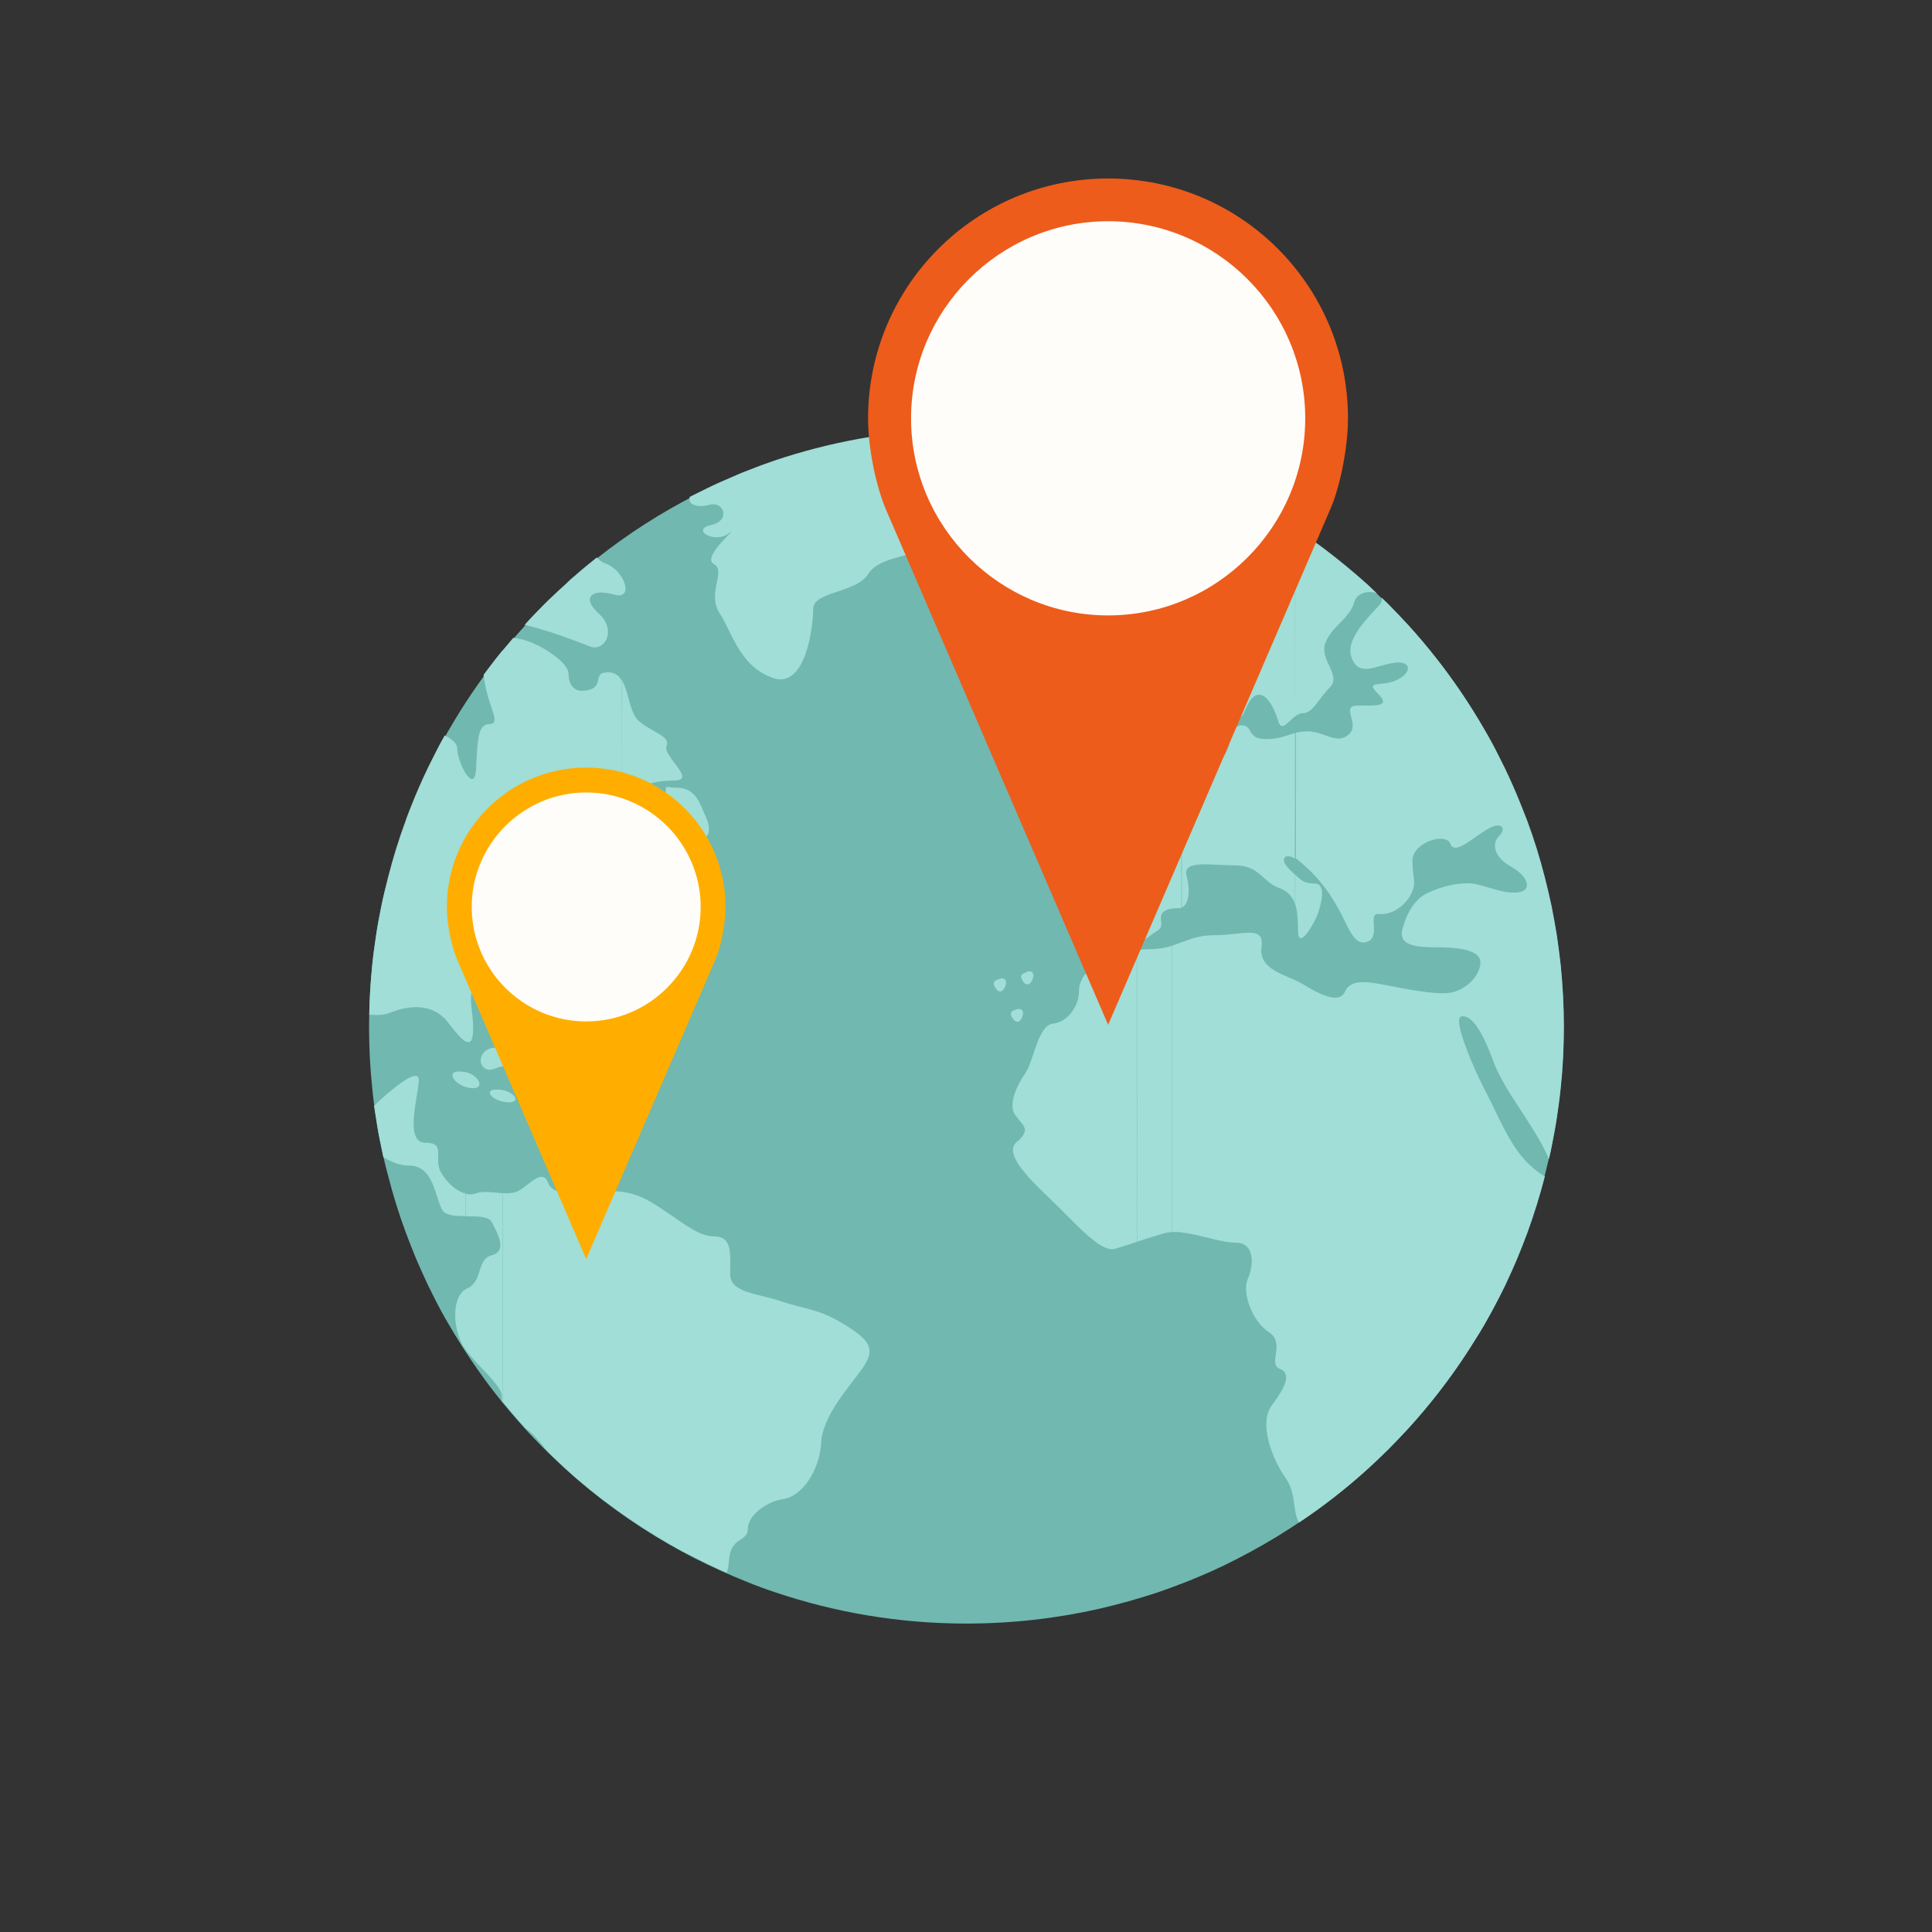 <?xml version="1.0" encoding="utf-8"?>
<!-- Generator: Adobe Illustrator 19.0.0, SVG Export Plug-In . SVG Version: 6.00 Build 0)  -->
<svg version="1.1" id="Layer_1" xmlns="http://www.w3.org/2000/svg" xmlns:xlink="http://www.w3.org/1999/xlink" x="0px" y="0px"
	 viewBox="94 -3.9 799.9 799.9" style="enable-background:new 94 -3.9 799.9 799.9;" xml:space="preserve">
<rect x="94" y="-3.9" width="799.9" height="799.9" fill="#333333" stroke="none"/>
<style type="text/css">
	.st0{fill:#71B8B0;}
	.st1{fill:#A0DED7;}
	.st2{fill:#ED5C1B;}
	.st3{fill:#FFFDFA;}
	.st4{fill:#FFAE00;}
</style>
<g id="Layer_2">
	<g id="XMLID_2_">
		<g id="XMLID_9_">
			<path id="XMLID_89_" class="st0" d="M251.9,371.2c-0.8,4-1.6,8.1-2.2,12.2c-0.6,4.1-1.2,8.2-1.6,12.4c-0.8,8.3-1.3,16.7-1.3,25.3
				c0,8.5,0.4,16.9,1.3,25.3c0.4,4.2,0.9,8.3,1.6,12.4c0.6,4.1,1.3,8.1,2.2,12.2c0.8,4,1.7,8,2.8,11.9c2,7.9,4.4,15.6,7.2,23.2
				c1.4,3.8,2.9,7.5,4.4,11.2c1.6,3.7,3.2,7.3,4.9,10.9c0.9,1.8,1.8,3.6,2.7,5.4c1.8,3.6,3.7,7.1,5.7,10.5c6,10.3,12.6,20.2,20,29.6
				c3.7,4.7,7.5,9.2,11.5,13.6c2.6,2.9,5.4,5.8,8.2,8.6c2.8,2.8,5.7,5.5,8.6,8.2c13.2,12,27.6,22.5,43.1,31.4c3.5,2,7,3.9,10.5,5.7
				c7.1,3.6,14.4,6.9,21.9,9.9c3.7,1.5,7.5,2.9,11.4,4.2c24.9,8.4,51.5,13,79.2,13c18.9,0,37.3-2.1,55-6.1
				c8.3-1.9,16.4-4.2,24.3-6.8c3.8-1.3,7.6-2.7,11.4-4.2c7.5-2.9,14.8-6.2,21.9-9.9c3.5-1.8,7-3.7,10.5-5.7
				c15.5-8.9,30-19.5,43.2-31.4c2.9-2.7,5.8-5.4,8.6-8.2s5.5-5.7,8.2-8.6c4-4.4,7.8-8.9,11.5-13.6c5.8-7.4,11.2-15.1,16.1-23.1
				c1.3-2.1,2.6-4.3,3.9-6.4c2-3.5,3.9-6.9,5.7-10.5c0.9-1.8,1.8-3.6,2.7-5.4c1.7-3.6,3.4-7.2,4.9-10.9c1.6-3.7,3-7.4,4.4-11.2
				c2.8-7.6,5.2-15.3,7.2-23.2c1-3.9,1.9-7.9,2.8-11.9c0.8-4,1.5-8.1,2.2-12.2c0.6-4.1,1.1-8.2,1.6-12.4c0.8-8.3,1.3-16.7,1.3-25.3
				c0-8.5-0.4-17-1.3-25.3c-0.4-4.1-1-8.3-1.6-12.4s-1.4-8.1-2.2-12.2c-0.8-4-1.7-8-2.8-11.9c-2-7.9-4.4-15.6-7.2-23.2
				c-0.7-1.9-1.4-3.8-2.2-5.6c-2.2-5.6-4.6-11.1-7.2-16.5c-0.9-1.8-1.8-3.6-2.7-5.4c-1.8-3.6-3.7-7.1-5.7-10.5
				c-5.9-10.4-12.6-20.2-20-29.6c-3.7-4.7-7.5-9.2-11.5-13.6c-2.7-2.9-5.4-5.8-8.2-8.6s-5.7-5.5-8.6-8.2c-5.7-5.1-11.6-10-17.7-14.6
				c-8.1-6.1-16.6-11.7-25.4-16.8c-3.4-2-6.9-3.9-10.5-5.7c-1.6-0.8-3.2-1.6-4.9-2.4c-2-0.9-3.9-1.9-5.9-2.8
				c-0.8-0.4-1.7-0.7-2.5-1.1c-2.8-1.2-5.7-2.4-8.6-3.6c0,0-0.1,0-0.1-0.1c-3.1-1.2-6.2-2.3-9.3-3.4c-0.6-0.2-1.3-0.5-1.9-0.7
				c-7.3-2.5-14.8-4.6-22.4-6.4c-2.4-0.6-4.8-1.1-7.2-1.6c-1.7-0.4-3.5-0.7-5.2-1c-13-2.4-26.3-3.7-40-3.9c-1.5,0-3-0.1-4.5-0.1
				c-2.6,0-5.1,0.1-7.6,0.1c-25,0.8-49,5.2-71.6,12.9c-3.8,1.3-7.6,2.7-11.3,4.2c-1.1,0.5-2.3,0.9-3.5,1.4c-2.6,1.1-5.1,2.1-7.6,3.3
				c-3.7,1.6-7.2,3.4-10.8,5.2c-3.5,1.8-7,3.7-10.5,5.7c-13.9,8-26.9,17.3-38.9,27.7c-1.4,1.2-2.8,2.5-4.2,3.8
				c-2.9,2.7-5.8,5.4-8.6,8.2c-2.8,2.8-5.5,5.7-8.2,8.6c-4,4.4-7.8,8.9-11.5,13.6c-7.3,9.3-14,19.2-20,29.6c-2,3.4-3.9,7-5.7,10.5
				c-0.9,1.8-1.8,3.6-2.7,5.4c-2.6,5.4-5,10.9-7.2,16.5c-0.7,1.9-1.5,3.7-2.1,5.6c-2.8,7.6-5.2,15.3-7.2,23.2
				C253.7,363.2,252.7,367.2,251.9,371.2z"/>
			<path id="XMLID_10_" class="st1" d="M630.2,621.4V401.9c1.1,0.5,2.1,1,3.1,1.6c6.3,3.8,15.1,8.8,17.6,3.1
				c2.5-5.7,10.7-3.8,17.6-2.5c6.9,1.3,18.9,3.8,25.2,3.1c6.3-0.6,12.6-6.3,13.2-12c0.6-5.7-8.2-6.9-18.9-6.9s-15.1-1.9-13.2-8.2
				c1.9-6.3,5-12,10.7-14.5s10.7-3.8,16.4-3.8s13.2,4.4,20.2,3.8c6.9-0.6,4.4-6.9-2.5-10.7c-6.9-3.8-8.2-9.4-5-12.6
				c3.2-3.1,1.3-6.3-4.4-3.1c-5.7,3.1-13.9,11.3-15.7,6.3c-1.9-5-15.7-0.6-15.7,6.9c0,7.6,1.9,8.8-0.6,13.9c-2.5,5-8.2,8.8-13.2,8.2
				c-5-0.6,0.6,8.8-4.4,11.3s-7.6-3.8-10.7-10.1c-3.2-6.3-5.7-10.1-8.8-13.9s-5-5.7-9.4-9.4c-0.4-0.3-0.8-0.6-1.2-0.9v-52
				c1.4-0.4,3-0.6,4.9-0.6c6.9,0,12,5.7,17,1.3c5-4.4-3.8-12,3.8-12s13.9,0.6,8.2-5c-5.7-5.7,1.9-2.5,8.2-5.7
				c6.3-3.1,5.7-8.2-1.9-6.9c-7.6,1.3-13.9,5.7-17-1.9s6.3-16.4,11.3-22c1.1-1.3,1.3-2.4,1-3.2c1,0.9,1.9,1.9,2.9,2.8
				c2.8,2.8,5.5,5.7,8.2,8.6c4,4.4,7.8,8.9,11.5,13.6c7.3,9.3,14,19.2,20,29.6c2,3.4,3.9,6.9,5.7,10.5c0.9,1.8,1.8,3.6,2.7,5.4
				c2.6,5.4,5,10.9,7.2,16.5c0.7,1.9,1.5,3.7,2.2,5.6c2.8,7.6,5.2,15.3,7.2,23.2c1,3.9,1.9,7.9,2.8,11.9c0.8,4,1.5,8.1,2.2,12.2
				c0.6,4.1,1.1,8.2,1.6,12.4c0.8,8.3,1.3,16.7,1.3,25.3c0,8.5-0.4,17-1.3,25.3c-0.4,4.1-1,8.3-1.6,12.4s-1.4,8.1-2.2,12.2
				c-0.3,1.7-0.7,3.3-1.1,5l-0.2-0.5c-5.7-13.2-18.3-27.7-22.7-39.7s-8.8-19.5-13.2-18.9s5.7,23.3,10.1,31.5c4.4,8.2,9.4,21.4,17,29
				c2.4,2.4,4.8,4.3,7.3,5.8c-2,7.8-4.4,15.5-7.1,23c-1.4,3.8-2.9,7.5-4.4,11.2c-1.6,3.7-3.2,7.3-4.9,10.9c-0.9,1.8-1.8,3.6-2.7,5.4
				c-1.8,3.5-3.7,7-5.7,10.5c-1.3,2.2-2.5,4.3-3.9,6.4c-4.9,8-10.3,15.7-16.1,23.1c-3.7,4.7-7.5,9.2-11.5,13.6
				c-2.7,2.9-5.4,5.8-8.2,8.6s-5.6,5.5-8.6,8.2c-9,8.2-18.6,15.7-28.7,22.4C630.8,624.7,630.5,623,630.2,621.4L630.2,621.4z
				 M630.2,370.3c1,3,1.2,6.7,1.2,11.1c0,8.8,6.9-3.2,8.2-6.9c1.3-3.8,3.8-12.6-1.3-12.6c-3.9,0-5.5-1.1-8.1-3.7L630.2,370.3
				L630.2,370.3z M630.2,292.7c1-0.7,2-1.3,3.1-1.3c4.4,0,6.3-5.7,11.3-10.7s-4.4-11.3-1.9-18.3c2.5-6.9,10.1-10.1,12-17
				c1.2-4.2,6.5-4.9,9.4-3.6c-1.3-1.3-2.7-2.5-4-3.8c-5.7-5.1-11.6-10-17.7-14.6c-1.4-1.1-2.8-2.1-4.3-3.1c-2.6,2.1-5.3,4.8-7.8,7.6
				L630.2,292.7L630.2,292.7z M630.2,227.9v64.8c-3.1,2.3-5.6,6.6-7,1.9c-1.9-6.3-5.7-13.2-10.1-10.1c-4.4,3.2-3.8,13.9-9.4,5
				c-5.7-8.8-10.7-21.4-4.4-28.3c6.3-6.9,15.1-12.6,20.2-19.5C621.8,238.4,625.8,232.9,630.2,227.9L630.2,227.9z M630.2,299.6
				c-3.6,0.9-6.2,2.5-12.1,2.5c-8.2,0-5-5.7-10.1-5.7c-5,0-3.8,9.4-8.2,13.9c-3.8,3.8-10.1,8.7-16.7,11.1v50.5c3-1,3.9-6.8,2.2-13.1
				c-1.9-6.9,10.1-4.4,20.1-4.4c10.1,0,11.3,6.9,18.3,9.4c3.5,1.3,5.4,3.5,6.4,6.5v-12.1c-0.8-0.7-1.6-1.6-2.6-2.6
				c-4-4-1.2-6.5,2.6-4L630.2,299.6L630.2,299.6z M630.2,401.9v219.5c-0.7-4.4-0.8-8.8-3.9-13.3c-5.7-8.2-11.3-22.7-5.7-30.2
				c5.7-7.6,8.2-13.2,3.2-15.1c-5-1.9,2.5-10.7-4.4-15.1c-6.9-4.4-11.3-16.4-8.8-22c2.5-5.7,3.1-15.1-5-15.1c-6,0-14.8-3.4-22.3-4.2
				V386.2c3.7-1.4,7.5-2.9,13.5-2.9c12,0,20.8-4.4,19.5,5C615.2,396.5,623.8,399,630.2,401.9L630.2,401.9z M583.3,316.3V311
				c1.7-0.5,2.9,0.4,2.5,2.2C585.5,314.7,584.5,316.3,583.3,316.3z M583.3,311v5.3c-0.4,0-0.9-0.3-1.4-0.8c-1.7-2.1-1.6-3.5,0.7-4.1
				C582.8,311.2,583,311.1,583.3,311L583.3,311z M583.3,321.4v50.5c-0.3,0.1-0.6,0.2-1,0.2c-1,0-2.1,0.1-3.2,0.2v-49.7
				c0.4-0.1,0.8-0.2,1.3-0.3C581.4,322,582.3,321.7,583.3,321.4L583.3,321.4z M583.3,386.2v120.1c-1.4-0.1-2.8-0.2-4.1-0.1V387.7
				C580.6,387.2,581.9,386.7,583.3,386.2L583.3,386.2z M579.1,295.2v-5.3c1.7-0.5,2.9,0.4,2.5,2.2
				C581.3,293.6,580.3,295.2,579.1,295.2z M579.1,289.9v5.3c-0.4,0-0.9-0.3-1.4-0.8c-1.7-2.1-1.6-3.5,0.7-4.1
				C578.7,290.1,578.9,290,579.1,289.9L579.1,289.9z M579.1,322.6v49.7c-2.7,0.4-4.9,1.6-4.4,4.8c0.6,4.4-1.3,3.8-4.4,6.3
				c-1.5,1.2-3.4,2.5-5.6,3.3v-30.2c5.2-1.7,8.4-7.2,3.7-11.5c-5.7-5-3.8-12-0.6-17.6C570.8,322,572.6,323.9,579.1,322.6
				L579.1,322.6z M579.1,387.7v118.5c-1.1,0.1-2.2,0.3-3.1,0.5c-4.2,1.3-7.9,2.4-11.2,3.5V389.5c1.6-0.3,3.4-0.4,5.6-0.4
				C573.9,389,576.7,388.5,579.1,387.7L579.1,387.7z M564.7,322.7c2.2-1,4.7-1.8,7.3-1.8c9.3,0-0.7-15.7,0.7-20.6
				c1.4-4.8,0.8-16.7-8.1-16.5v38.9H564.7z M564.7,283.8v38.9c-5.5,2.4-9.4,5.6-10.5-1.1c-1.4-9.3-2.1-8.5,6.4-12.1
				s-3.6-26.3,2.8-25.6C564,283.9,564.4,283.8,564.7,283.8L564.7,283.8z M564.7,356.4v30.2c-2.4,0.8-5,0.9-7.6-0.8
				c-2.5-1.6-6.3-1.1-9.4-1v-29.2c5.7,0.1,7.2,1.3,13.8,1.3C562.6,356.9,563.7,356.7,564.7,356.4L564.7,356.4z M564.7,389.5v120.8
				c-3.2,1-6.1,1.9-8.9,2.8c-2.2,0.7-5-0.5-8.2-2.8V396c1.2-0.6,2.4-1,3.8-1.3C556.5,393.7,558.3,390.6,564.7,389.5L564.7,389.5z
				 M547.7,319.6c1.5-0.4,2.9-1.6,3.8-3.7c2.8-6.4,2.8-17.8-2.8-17.1c-0.3,0-0.6-0.1-0.9-0.1v20.9H547.7z M547.7,211.6v-7.4
				c0.5,0,1,0,1.6,0c5,0,8.5,8.5,2.1,8.5C550,212.7,548.8,212.3,547.7,211.6z M547.7,204.2v7.4C544.1,209.4,542.9,204.6,547.7,204.2
				L547.7,204.2z M547.7,298.8v20.8c-3.1,1-6.4-1.4-5.5-5.8C543.6,307.6,539,298.1,547.7,298.8L547.7,298.8z M547.7,355.6v29.2
				c-3.2,0.1-5.7-0.2-5.7-3.4c0-6.3-4.4-8.8-1.3-14.5s0-11.3,6.3-11.3L547.7,355.6L547.7,355.6z M547.7,396v114.3
				c-5-3.6-10.7-9.8-15.8-14.8c-3.7-3.7-8.7-8.2-12.6-12.6v-43.8c2.8-5.3,4.8-18.6,10.7-19.2c6.3-0.6,10.7-7.6,10.7-13.2
				C540.7,402.2,543.4,398.1,547.7,396L547.7,396z M519.3,403.7c1.2,0,2.2-1.6,2.5-3.1c0.4-1.8-0.8-2.7-2.5-2.2V403.7L519.3,403.7z
				 M519.3,254.9v-15.1c6.5,0.1,9.3,5.8,5.1,10.6C523.1,252,521.3,253.6,519.3,254.9z M519.3,239.9V255c-1.2,0.8-2.5,1.5-3.9,2.1
				v-16.6C516.8,240,518.1,239.8,519.3,239.9L519.3,239.9z M519.3,398.4v5.3c-0.4,0-0.9-0.3-1.4-0.8c-1.7-2.1-1.6-3.5,0.7-4.1
				C518.8,398.6,519.1,398.5,519.3,398.4L519.3,398.4z M519.3,439v43.8c-1.5-1.7-2.9-3.4-3.9-5v-9.2c4.9-4.6,2.7-6.2,0-9.4v-13.4
				c1-2.2,2.2-4.1,3.3-5.6C518.9,439.7,519.1,439.4,519.3,439L519.3,439z M515.4,419.2v-5.3c1.5-0.3,2.5,0.6,2.1,2.3
				C517.3,417.4,516.5,418.9,515.4,419.2z M515.4,240.4V257c-5,2-10.9,2.2-16.6-2.2l-0.5-0.4v-16.9c1-0.3,2.2-0.3,3.3,0.2
				c6.4,2.8,8.5,2.1,13.5,2.8L515.4,240.4L515.4,240.4z M515.4,413.8v5.3c-0.5,0.1-1.1-0.1-1.7-0.8c-1.7-2.1-1.6-3.5,0.7-4.1
				C514.7,414,515.1,413.9,515.4,413.8L515.4,413.8z M515.4,445.7v13.4c-0.4-0.4-0.8-0.9-1.1-1.4
				C512.2,454.7,513.4,449.9,515.4,445.7L515.4,445.7z M515.4,468.5v9.2c-2.2-3.5-2.9-6.6-0.5-8.8L515.4,468.5L515.4,468.5z
				 M498.3,182.3V174h0.1c1.5,0,3.1,0.1,4.6,0.1c0,1.6-0.4,3.5-2.3,5.4C499.7,180.5,499,181.4,498.3,182.3L498.3,182.3z
				 M507.3,401.6c2-1.1,3.6-0.1,3.2,1.9s-2.1,4.4-3.9,2.3C504.9,403.6,505,402.2,507.3,401.6z M371.7,319.3c0.4,0,0.8,0,1.2,0
				c7.1,0,1.9-5-1.2-9.4V319.3L371.7,319.3z M498.3,174v8.3c-3.3,4.5-3.2,7.4-10.2,7.4c-8.4,0,10.2,13.1,0.6,13.1s-12.5,11.9-3,10.7
				c9.6-1.2,9,3-1.2,7.8s-26.3,4.8-31.1,12.5c-4.8,7.8-22.7,7.2-22.7,14.3c0,7.2-3,33.4-16.7,28.7c-13.7-4.8-16.7-18.5-22.1-26.9
				s3-17.3-2.4-20.3s11.9-16.7,6-12.5c-6,4.2-15.5-1.8-7.2-3.6c8.4-1.8,5.4-10.1-0.6-8.4c-4.5,1.4-9.3,0-8.1-3.3l1.8-0.9
				c3.6-1.8,7.2-3.6,10.8-5.2c2.5-1.1,5.1-2.2,7.6-3.3c1.2-0.5,2.3-1,3.5-1.4c3.7-1.5,7.5-2.9,11.3-4.2
				c22.6-7.6,46.6-12.1,71.6-12.9c2.6-0.1,5.1-0.1,7.6-0.1C495.4,173.9,496.9,174,498.3,174L498.3,174z M498.3,237.4
				c-4.8,1.5-7.6,10.5,0,16.9V237.4L498.3,237.4z M371.7,635.7V499.1c6.6,4.6,12.4,8.9,18,8.9c7.8,0,6.6,7.8,6.6,15.5
				c0,7.8,10.2,7.8,20.9,11.3c10.7,3.6,15.5,3,26.3,9.6c10.7,6.6,13.1,10.1,7.8,17.9c-5.4,7.8-16.7,19.7-17.3,31.1
				c-0.6,11.3-7.8,22.1-15.5,23.3c-7.8,1.2-14.9,7.2-14.9,12.5c0,5.4-7.2,3-7.8,13.1c-0.1,1.6-0.4,3.3-0.9,5
				c-4.5-2-8.9-4.1-13.2-6.3C378.2,639.3,374.9,637.6,371.7,635.7L371.7,635.7z M371.7,339.5v-17.4c0.4,0,0.8,0.1,1.3,0.1
				c9.4-0.4,10.7,6.7,13.4,12.5c2.7,5.8,0.9,11.6-8.1,7.6C375.7,341.1,373.5,340.3,371.7,339.5z M351.3,327c1.7,1.5,2.7,2.1,4.3-0.6
				c2.3-4,6.8-6.9,16.1-7.1v-9.5c-1.3-1.9-2.3-3.6-1.7-4.9c1.8-4.2-7.2-6-11.9-10.7c-3.5-3.5-3.8-12-6.7-16.6L351.3,327L351.3,327z
				 M371.7,322v17.4c-4.4-1.9-6.2-3.7-3.6-9.7C371.3,322,367.8,321.7,371.7,322L371.7,322z M371.7,499.1v136.6l-0.7-0.4
				c-6.8-3.9-13.3-8.1-19.7-12.6V489.5c3.7,0.5,7.7,1.6,12.1,4.2C366.3,495.4,369,497.3,371.7,499.1L371.7,499.1z M351.3,354.2v-7.7
				c4.8-0.3,5.7,7.8,1.1,7.8C352,354.3,351.6,354.3,351.3,354.2L351.3,354.2z M351.3,242.4v-7.5
				C353.4,238.3,353.7,241.7,351.3,242.4z M343.5,347c0.2-0.3,0.5-0.6,0.7-0.9c3.3-4.2,2.1-8.6-0.7-11.9V347L343.5,347z
				 M343.5,323.5c1.8-0.2,3.4-0.1,4.3,0.6c1.5,1,2.5,2.2,3.5,3v-49.5c-1.1-1.7-2.5-2.9-4.7-3.1c-1.4-0.1-2.4,0-3.1,0.3V323.5
				L343.5,323.5z M351.3,235v7.5c-0.7,0.2-1.7,0.2-2.9-0.2c-1.8-0.5-3.5-0.8-4.9-0.8v-12.6c0.2,0.1,0.5,0.2,0.7,0.3
				C347.3,230.2,349.8,232.5,351.3,235L351.3,235z M351.3,346.5v7.7c-4.2-0.9-6.1-6.7-1.2-7.5C350.5,346.6,350.9,346.5,351.3,346.5
				L351.3,346.5z M351.3,489.5v133.2c-2.6-1.9-5.2-3.8-7.8-5.7V489.3C345.9,489.2,348.5,489.2,351.3,489.5L351.3,489.5z
				 M343.5,463.5v-1.6C344.1,462.6,344.2,463.2,343.5,463.5L343.5,463.5z M343.5,357.1c0.3,0.1,0.5,0.1,0.8,0.1c3.4,0,2.8-6-0.8-5.8
				V357.1L343.5,357.1z M343.5,262.9v-11.1C346.9,256.2,346,260.7,343.5,262.9z M332.1,355.1c3.5-1.7,7.5-3.5,11.4-8.1v-12.7
				c-2.8-3.3-7.1-5.5-10-5.5c-4.6,0,4-4.6,10-5.4v-48.7c-3,1.2-0.4,5.4-5.2,6.9c-2.7,0.8-4.7,0.6-6.2-0.2V355.1L332.1,355.1z
				 M343.5,228.8v12.6c-5.4-0.1-7.8,2.9-1.7,8.6c0.6,0.6,1.2,1.2,1.7,1.8v11.1c-1.4,1.2-3.3,1.6-5.2,0.9c-1.4-0.6-3.6-1.4-6.2-2.4
				v-27c2.9-2.6,5.9-5,9-7.5C341.8,227.7,342.5,228.3,343.5,228.8L343.5,228.8z M343.5,351.4v5.7c-3.1-0.7-4.5-4.9-0.9-5.6
				C343,351.5,343.2,351.4,343.5,351.4L343.5,351.4z M343.5,462v1.6c-0.5,0.3-1.5,0.4-3.1,0.4c-7.1-0.3-11.7-4.6-2.8-4
				C340.1,459.9,342.5,460.9,343.5,462L343.5,462z M343.5,489.3V617c-3.9-3-7.7-6.1-11.4-9.3V489.9c2.4-0.1,4.8-0.4,6.8-0.4
				C340.3,489.5,341.8,489.4,343.5,489.3z M322.5,364.4c1.1-2,2.2-4.1,3.9-5.7c1.6-1.6,3.5-2.5,5.8-3.6v-73.7
				c-1.8-1.1-2.8-3.3-2.8-6.3c0-2.3-2.8-5.5-6.9-8.3V364.4L322.5,364.4z M332.1,234.4v27c-2.8-1.1-6.2-2.2-9.6-3.4v-14.8
				c1.8-1.7,3.6-3.4,5.4-5C329.2,236.9,330.6,235.6,332.1,234.4L332.1,234.4L332.1,234.4z M332.1,489.9v117.8
				c-1.4-1.2-2.8-2.5-4.2-3.8c-1.8-1.7-3.6-3.3-5.4-5.1V488C324.7,490,328.4,490.1,332.1,489.9L332.1,489.9z M322.5,462.9v-8.2
				c0.6,0,1.2-0.1,1.9-0.1c5.3-0.3,4.6,8.3-0.9,8.3C323.1,463,322.8,463,322.5,462.9z M302.1,395c1.6-1.4,2.7-2.9,2.7-4.6
				c0-5.4,3.6-20.3,10.2-20.3c4,0,5.8-2.6,7.5-5.6v-97.7c-4.6-3.3-10.8-6.2-16-6.6c-1.5,1.7-2.9,3.5-4.4,5.2V395L302.1,395z
				 M322.5,243.2V258c-3.8-1.2-7.7-2.4-11.3-3.2c2.6-2.9,5.3-5.7,8.1-8.5C320.3,245.3,321.4,244.2,322.5,243.2L322.5,243.2z
				 M322.5,454.7v8.2C317.5,462.1,313,455.5,322.5,454.7L322.5,454.7z M322.5,488v110.8c-0.6-0.6-1.3-1.2-1.9-1.9
				c-2.6-3.1-5.6-7.2-9-9.4l-0.4-0.5c-3.1-3.4-6.1-6.9-9-10.4v-86.5c2.6,0.1,5,0,6.9-1.2c4.8-3,9.6-9,11.9-3
				C321.3,486.8,321.8,487.5,322.5,488L322.5,488z M302.1,452.2v-4.8c4.9,0.9,7.8,5.1,2.5,5.1C303.7,452.5,302.9,452.4,302.1,452.2
				L302.1,452.2z M302.1,437.6V431c5.4,2.8,8.9,10.1,4.6,7.6C305,437.5,303.5,437.4,302.1,437.6z M286.9,427.3c2,1,3-0.6,3-5.3
				c0-8.4-2.4-13.1,0.6-17.9c2.1-3.3,8.1-6,11.6-9.1V265.3c-0.8,1-1.7,2.1-2.5,3.1c-1.8,2.3-3.6,4.7-5.4,7.1
				c0.2,2.1,0.7,4.2,1.1,6.1c1.8,8.4,6,14.3,1.2,14.3c-4.8,0-4.8,7.2-5.4,18.5c-0.3,5.7-2.3,4.9-4.2,2L286.9,427.3L286.9,427.3z
				 M302.1,431v6.6c-2.7,0.4-4.8,2.2-7.1,1c-3.4-1.9-2.5-7.7,3.1-8.7C299.5,429.9,300.8,430.3,302.1,431L302.1,431z M302.1,447.4
				v4.8c-4.9-1.1-7.8-5-2.5-5C300.5,447.2,301.3,447.2,302.1,447.4L302.1,447.4z M302.1,490.1v86.6l-0.3-0.4c0-0.7,0-1.4,0-2
				c0-4.7-10-12.5-14.9-19.2v-25.3c0.2-0.1,0.4-0.2,0.6-0.3c6.6-3,3.6-11.9,10.1-13.7c6.6-1.8,2.4-9,0-13.7
				c-1.3-2.5-6.1-2.4-10.7-2.4v-9.3c1.4,0.3,2.8,0.3,4.2-0.2C294,489,298.2,489.9,302.1,490.1L302.1,490.1z M286.9,446.2V440
				c5.4,1.2,8.3,7.2,2.2,6.6C288.4,446.5,287.6,446.4,286.9,446.2z M251.9,371.2c-0.8,4-1.6,8.1-2.2,12.2c-0.6,4.1-1.2,8.2-1.6,12.4
				c-0.7,6.7-1.1,13.5-1.2,20.4c2.9,0.2,5.8,0.3,8.3-0.7c6-2.4,17.3-5.4,24.5,4.2c3.2,4.2,5.5,6.8,7.2,7.7V316.5
				c-1.8-2.8-3.6-7.7-3.6-10.4c0-2.2-2-4-5.2-5.5c-1.5,2.6-2.9,5.3-4.2,7.9c-0.9,1.8-1.8,3.6-2.7,5.4c-2.6,5.4-5,10.9-7.2,16.5
				c-0.7,1.9-1.5,3.7-2.1,5.6c-2.8,7.6-5.2,15.3-7.2,23.2C253.7,363.2,252.7,367.2,251.9,371.2L251.9,371.2z M286.9,440v6.2
				c-5.5-1.7-8.4-7.2-1.8-6.4C285.7,439.8,286.3,439.9,286.9,440L286.9,440z M286.9,490.3c-3.7-0.9-7.6-4.2-10.2-8.6
				c-3.6-6,2.4-12.5-6.6-12.5s-2.7-20-2.7-26c0-5.7-12.1,4.5-18.5,10.7c0.2,1.6,0.4,3.2,0.7,4.7c0.6,4.1,1.3,8.1,2.2,12.2
				c0.3,1.5,0.6,3,0.9,4.4c3.3,1.9,6.6,3.5,10.8,3.5c10.2,0,10.7,13.7,13.7,18.5c1.4,2.2,5.4,2.4,9.6,2.4v-9.3H286.9z M286.9,529.8
				v25.3c-0.7-1-1.4-1.9-1.8-2.9C281.6,545.2,281,533.2,286.9,529.8z"/>
		</g>
		<g id="XMLID_6_">
			<path id="XMLID_8_" class="st2" d="M552.8,70c-54.9,0-99.4,44.5-99.4,99.4c0,11.7,3.1,27.7,7.6,38.1l91.8,212.9l92.2-214
				c4-9.4,7.1-25.4,7.1-37.1C652.1,114.4,607.7,70,552.8,70z"/>
			<path id="XMLID_7_" class="st3" d="M552.8,250.9c44.9,0,81.6-36.6,81.6-81.6s-36.6-81.6-81.6-81.6c-44.9,0-81.6,36.6-81.6,81.6
				S507.9,250.9,552.8,250.9z"/>
		</g>
		<g id="XMLID_3_">
			<path id="XMLID_5_" class="st4" d="M336.7,313.9c-31.9,0-57.7,25.8-57.7,57.7c0,6.8,1.8,16.1,4.4,22.1l53.3,123.7l53.6-124.3
				c2.3-5.4,4.1-14.8,4.1-21.5C394.4,339.7,368.6,313.9,336.7,313.9z"/>
			<path id="XMLID_4_" class="st3" d="M336.7,419c26.1,0,47.4-21.3,47.4-47.4s-21.3-47.4-47.4-47.4s-47.4,21.3-47.4,47.4
				C289.3,397.7,310.6,419,336.7,419z"/>
		</g>
	</g>
</g>
</svg>
